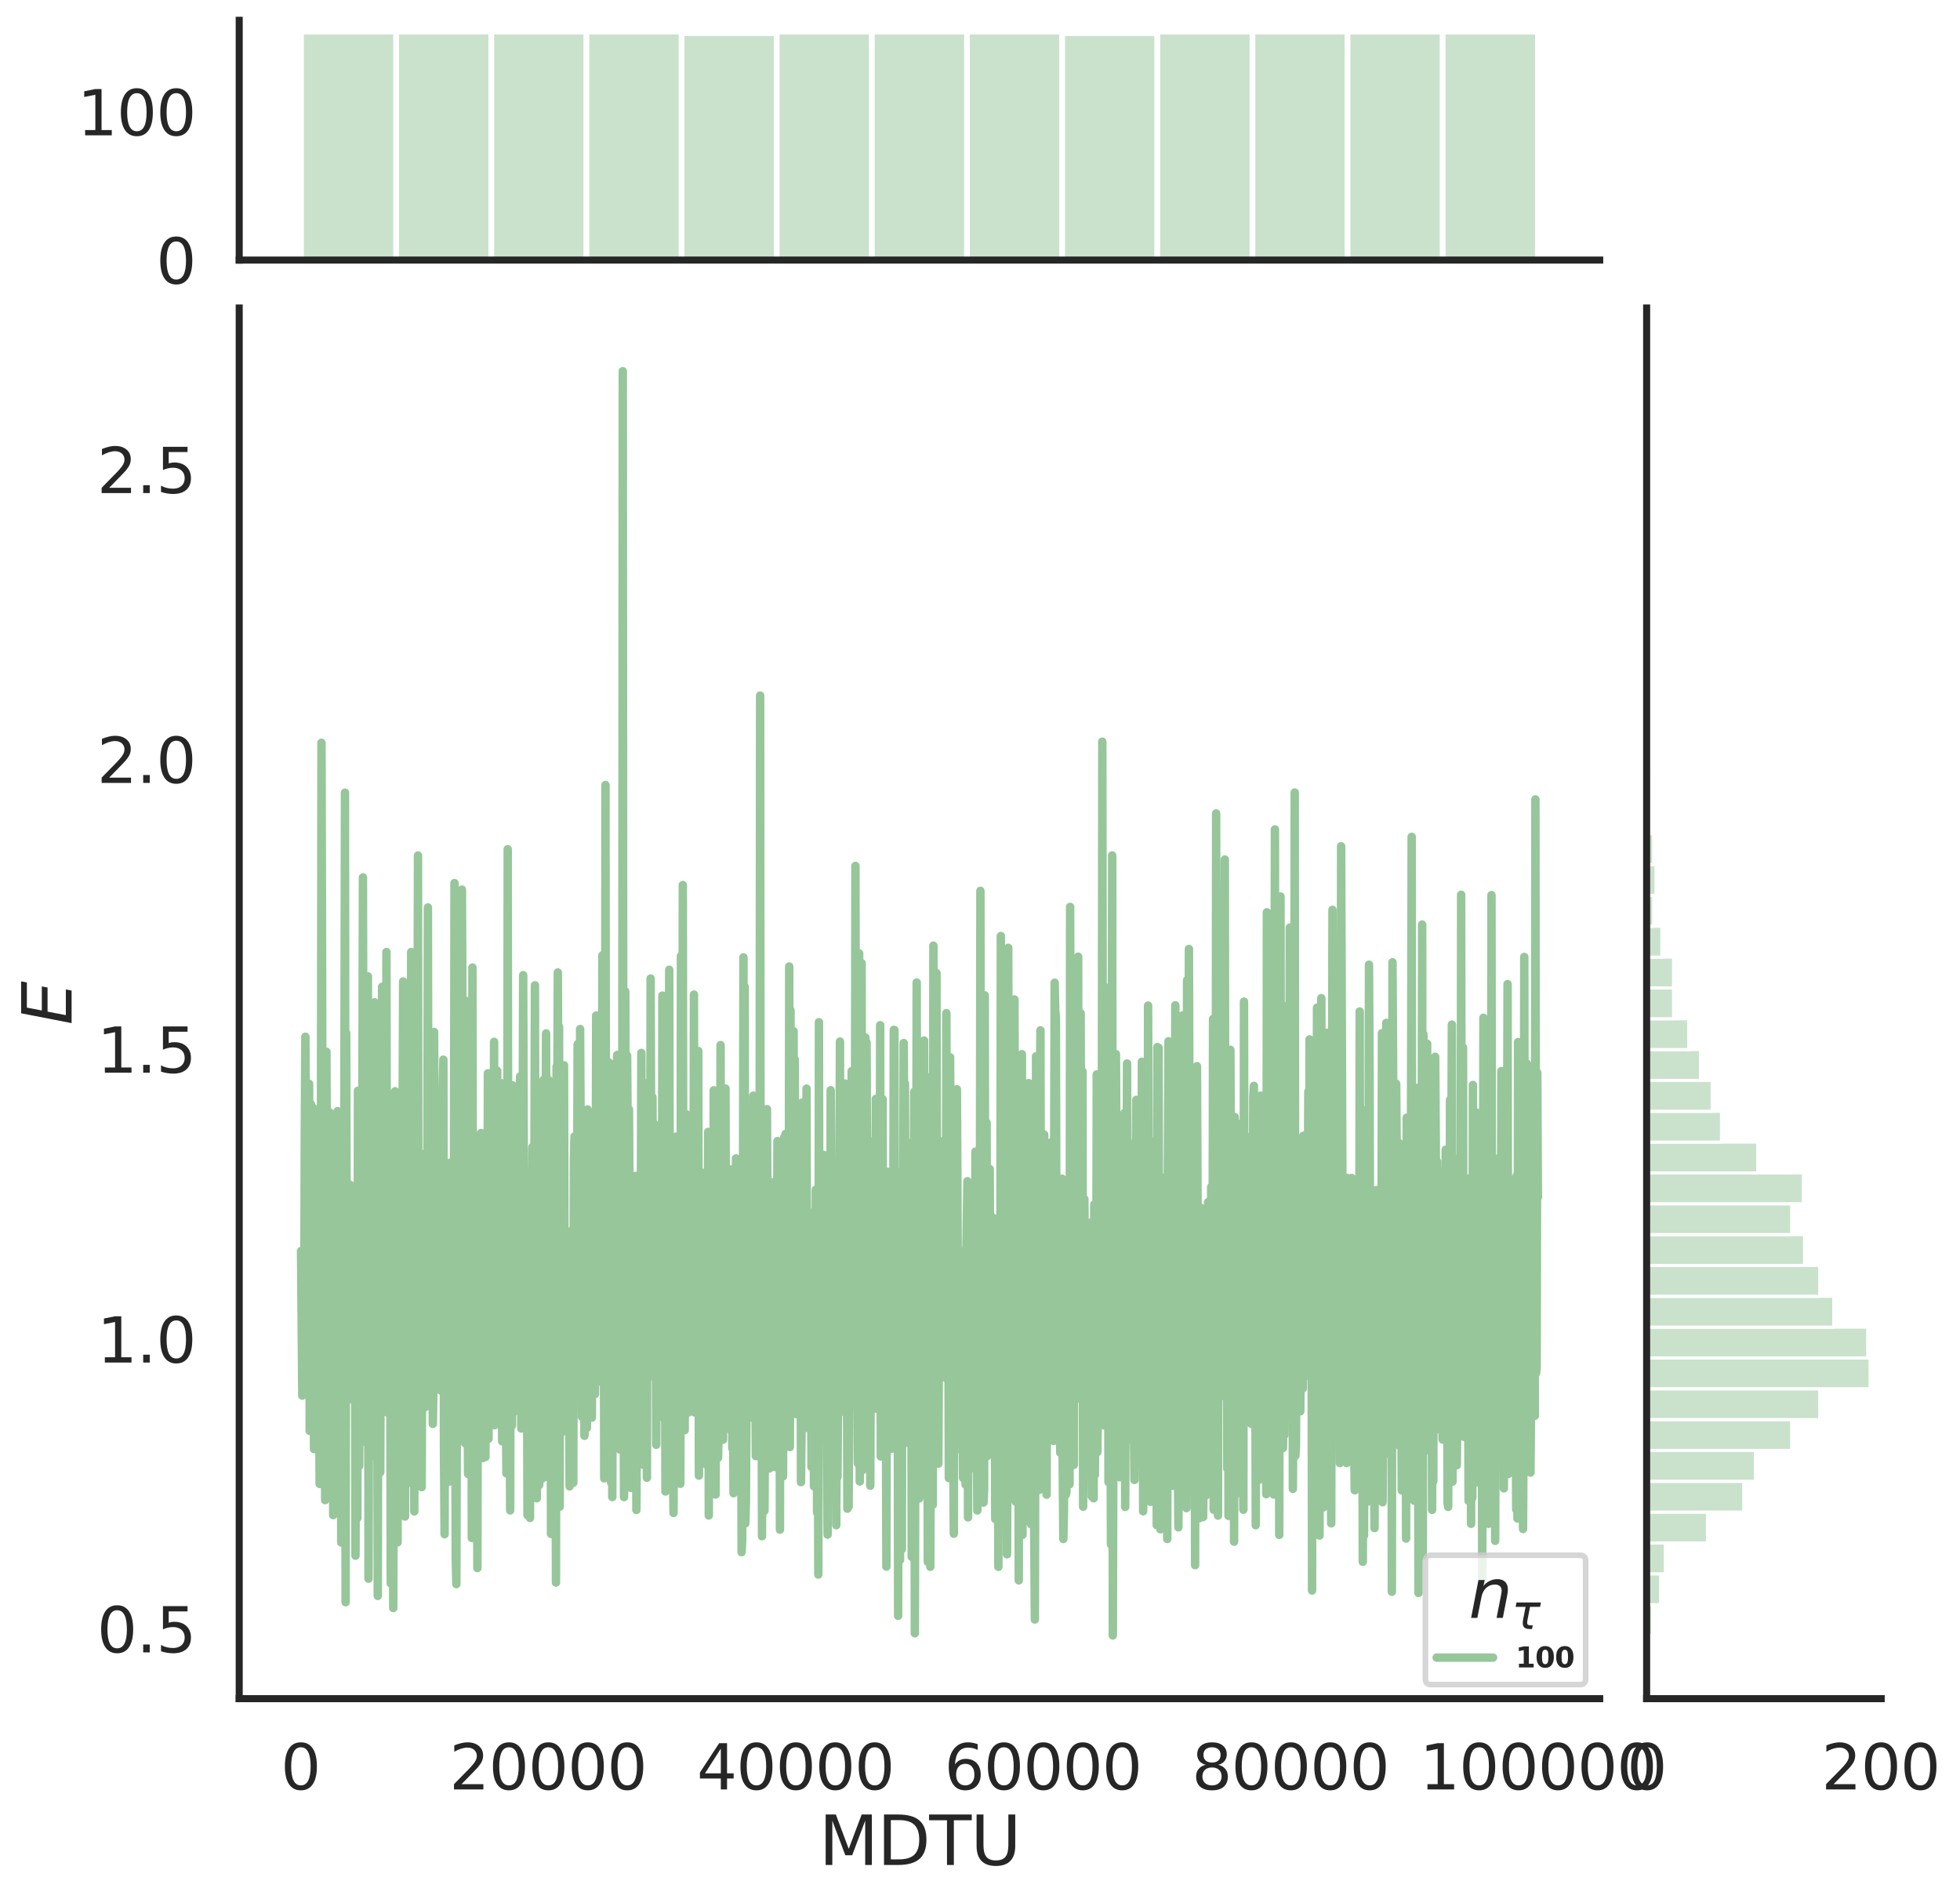 <?xml version="1.0" encoding="utf-8" standalone="no"?>
<!DOCTYPE svg PUBLIC "-//W3C//DTD SVG 1.1//EN"
  "http://www.w3.org/Graphics/SVG/1.1/DTD/svg11.dtd">
<svg height="674.159pt" version="1.1" viewBox="0 0 695.752 674.159" width="695.752pt" xmlns="http://www.w3.org/2000/svg" xmlns:xlink="http://www.w3.org/1999/xlink">
 <defs>
  <style type="text/css">*{stroke-linecap:butt;stroke-linejoin:round;}</style>
 </defs>
 <g id="figure_1">
  <g id="patch_1">
   <path d="M 0 674.159 
L 695.752 674.159 
L 695.752 0 
L 0 0 
z
" style="fill:#ffffff;"/>
  </g>
  <g id="axes_1">
   <g id="patch_2">
    <path d="M 84.914 602.94 
L 567.864 602.94 
L 567.864 109.327 
L 84.914 109.327 
z
" style="fill:none;"/>
   </g>
   <g id="matplotlib.axis_1">
    <g id="xtick_1">
     <g id="text_1">
      <!-- 0 -->
      <g style="fill:#262626;" transform="translate(99.648 635.157)scale(0.22 -0.22)">
       <defs>
        <path d="M 2034 4250 
Q 1547 4250 1301 3770 
Q 1056 3291 1056 2328 
Q 1056 1369 1301 889 
Q 1547 409 2034 409 
Q 2525 409 2770 889 
Q 3016 1369 3016 2328 
Q 3016 3291 2770 3770 
Q 2525 4250 2034 4250 
z
M 2034 4750 
Q 2819 4750 3233 4129 
Q 3647 3509 3647 2328 
Q 3647 1150 3233 529 
Q 2819 -91 2034 -91 
Q 1250 -91 836 529 
Q 422 1150 422 2328 
Q 422 3509 836 4129 
Q 1250 4750 2034 4750 
z
" id="DejaVuSans-30" transform="scale(0.016)"/>
       </defs>
       <use xlink:href="#DejaVuSans-30"/>
      </g>
     </g>
    </g>
    <g id="xtick_2">
     <g id="text_2">
      <!-- 20000 -->
      <g style="fill:#262626;" transform="translate(159.506 635.157)scale(0.22 -0.22)">
       <defs>
        <path d="M 1228 531 
L 3431 531 
L 3431 0 
L 469 0 
L 469 531 
Q 828 903 1448 1529 
Q 2069 2156 2228 2338 
Q 2531 2678 2651 2914 
Q 2772 3150 2772 3378 
Q 2772 3750 2511 3984 
Q 2250 4219 1831 4219 
Q 1534 4219 1204 4116 
Q 875 4013 500 3803 
L 500 4441 
Q 881 4594 1212 4672 
Q 1544 4750 1819 4750 
Q 2544 4750 2975 4387 
Q 3406 4025 3406 3419 
Q 3406 3131 3298 2873 
Q 3191 2616 2906 2266 
Q 2828 2175 2409 1742 
Q 1991 1309 1228 531 
z
" id="DejaVuSans-32" transform="scale(0.016)"/>
       </defs>
       <use xlink:href="#DejaVuSans-32"/>
       <use x="63.623" xlink:href="#DejaVuSans-30"/>
       <use x="127.246" xlink:href="#DejaVuSans-30"/>
       <use x="190.869" xlink:href="#DejaVuSans-30"/>
       <use x="254.492" xlink:href="#DejaVuSans-30"/>
      </g>
     </g>
    </g>
    <g id="xtick_3">
     <g id="text_3">
      <!-- 40000 -->
      <g style="fill:#262626;" transform="translate(247.359 635.157)scale(0.22 -0.22)">
       <defs>
        <path d="M 2419 4116 
L 825 1625 
L 2419 1625 
L 2419 4116 
z
M 2253 4666 
L 3047 4666 
L 3047 1625 
L 3713 1625 
L 3713 1100 
L 3047 1100 
L 3047 0 
L 2419 0 
L 2419 1100 
L 313 1100 
L 313 1709 
L 2253 4666 
z
" id="DejaVuSans-34" transform="scale(0.016)"/>
       </defs>
       <use xlink:href="#DejaVuSans-34"/>
       <use x="63.623" xlink:href="#DejaVuSans-30"/>
       <use x="127.246" xlink:href="#DejaVuSans-30"/>
       <use x="190.869" xlink:href="#DejaVuSans-30"/>
       <use x="254.492" xlink:href="#DejaVuSans-30"/>
      </g>
     </g>
    </g>
    <g id="xtick_4">
     <g id="text_4">
      <!-- 60000 -->
      <g style="fill:#262626;" transform="translate(335.212 635.157)scale(0.22 -0.22)">
       <defs>
        <path d="M 2113 2584 
Q 1688 2584 1439 2293 
Q 1191 2003 1191 1497 
Q 1191 994 1439 701 
Q 1688 409 2113 409 
Q 2538 409 2786 701 
Q 3034 994 3034 1497 
Q 3034 2003 2786 2293 
Q 2538 2584 2113 2584 
z
M 3366 4563 
L 3366 3988 
Q 3128 4100 2886 4159 
Q 2644 4219 2406 4219 
Q 1781 4219 1451 3797 
Q 1122 3375 1075 2522 
Q 1259 2794 1537 2939 
Q 1816 3084 2150 3084 
Q 2853 3084 3261 2657 
Q 3669 2231 3669 1497 
Q 3669 778 3244 343 
Q 2819 -91 2113 -91 
Q 1303 -91 875 529 
Q 447 1150 447 2328 
Q 447 3434 972 4092 
Q 1497 4750 2381 4750 
Q 2619 4750 2861 4703 
Q 3103 4656 3366 4563 
z
" id="DejaVuSans-36" transform="scale(0.016)"/>
       </defs>
       <use xlink:href="#DejaVuSans-36"/>
       <use x="63.623" xlink:href="#DejaVuSans-30"/>
       <use x="127.246" xlink:href="#DejaVuSans-30"/>
       <use x="190.869" xlink:href="#DejaVuSans-30"/>
       <use x="254.492" xlink:href="#DejaVuSans-30"/>
      </g>
     </g>
    </g>
    <g id="xtick_5">
     <g id="text_5">
      <!-- 80000 -->
      <g style="fill:#262626;" transform="translate(423.065 635.157)scale(0.22 -0.22)">
       <defs>
        <path d="M 2034 2216 
Q 1584 2216 1326 1975 
Q 1069 1734 1069 1313 
Q 1069 891 1326 650 
Q 1584 409 2034 409 
Q 2484 409 2743 651 
Q 3003 894 3003 1313 
Q 3003 1734 2745 1975 
Q 2488 2216 2034 2216 
z
M 1403 2484 
Q 997 2584 770 2862 
Q 544 3141 544 3541 
Q 544 4100 942 4425 
Q 1341 4750 2034 4750 
Q 2731 4750 3128 4425 
Q 3525 4100 3525 3541 
Q 3525 3141 3298 2862 
Q 3072 2584 2669 2484 
Q 3125 2378 3379 2068 
Q 3634 1759 3634 1313 
Q 3634 634 3220 271 
Q 2806 -91 2034 -91 
Q 1263 -91 848 271 
Q 434 634 434 1313 
Q 434 1759 690 2068 
Q 947 2378 1403 2484 
z
M 1172 3481 
Q 1172 3119 1398 2916 
Q 1625 2713 2034 2713 
Q 2441 2713 2670 2916 
Q 2900 3119 2900 3481 
Q 2900 3844 2670 4047 
Q 2441 4250 2034 4250 
Q 1625 4250 1398 4047 
Q 1172 3844 1172 3481 
z
" id="DejaVuSans-38" transform="scale(0.016)"/>
       </defs>
       <use xlink:href="#DejaVuSans-38"/>
       <use x="63.623" xlink:href="#DejaVuSans-30"/>
       <use x="127.246" xlink:href="#DejaVuSans-30"/>
       <use x="190.869" xlink:href="#DejaVuSans-30"/>
       <use x="254.492" xlink:href="#DejaVuSans-30"/>
      </g>
     </g>
    </g>
    <g id="xtick_6">
     <g id="text_6">
      <!-- 100000 -->
      <g style="fill:#262626;" transform="translate(503.919 635.157)scale(0.22 -0.22)">
       <defs>
        <path d="M 794 531 
L 1825 531 
L 1825 4091 
L 703 3866 
L 703 4441 
L 1819 4666 
L 2450 4666 
L 2450 531 
L 3481 531 
L 3481 0 
L 794 0 
L 794 531 
z
" id="DejaVuSans-31" transform="scale(0.016)"/>
       </defs>
       <use xlink:href="#DejaVuSans-31"/>
       <use x="63.623" xlink:href="#DejaVuSans-30"/>
       <use x="127.246" xlink:href="#DejaVuSans-30"/>
       <use x="190.869" xlink:href="#DejaVuSans-30"/>
       <use x="254.492" xlink:href="#DejaVuSans-30"/>
       <use x="318.115" xlink:href="#DejaVuSans-30"/>
      </g>
     </g>
    </g>
    <g id="text_7">
     <!-- MDTU -->
     <g style="fill:#262626;" transform="translate(290.683 661.968)scale(0.24 -0.24)">
      <defs>
       <path d="M 628 4666 
L 1569 4666 
L 2759 1491 
L 3956 4666 
L 4897 4666 
L 4897 0 
L 4281 0 
L 4281 4097 
L 3078 897 
L 2444 897 
L 1241 4097 
L 1241 0 
L 628 0 
L 628 4666 
z
" id="DejaVuSans-4d" transform="scale(0.016)"/>
       <path d="M 1259 4147 
L 1259 519 
L 2022 519 
Q 2988 519 3436 956 
Q 3884 1394 3884 2338 
Q 3884 3275 3436 3711 
Q 2988 4147 2022 4147 
L 1259 4147 
z
M 628 4666 
L 1925 4666 
Q 3281 4666 3915 4102 
Q 4550 3538 4550 2338 
Q 4550 1131 3912 565 
Q 3275 0 1925 0 
L 628 0 
L 628 4666 
z
" id="DejaVuSans-44" transform="scale(0.016)"/>
       <path d="M -19 4666 
L 3928 4666 
L 3928 4134 
L 2272 4134 
L 2272 0 
L 1638 0 
L 1638 4134 
L -19 4134 
L -19 4666 
z
" id="DejaVuSans-54" transform="scale(0.016)"/>
       <path d="M 556 4666 
L 1191 4666 
L 1191 1831 
Q 1191 1081 1462 751 
Q 1734 422 2344 422 
Q 2950 422 3222 751 
Q 3494 1081 3494 1831 
L 3494 4666 
L 4128 4666 
L 4128 1753 
Q 4128 841 3676 375 
Q 3225 -91 2344 -91 
Q 1459 -91 1007 375 
Q 556 841 556 1753 
L 556 4666 
z
" id="DejaVuSans-55" transform="scale(0.016)"/>
      </defs>
      <use xlink:href="#DejaVuSans-4d"/>
      <use x="86.279" xlink:href="#DejaVuSans-44"/>
      <use x="163.281" xlink:href="#DejaVuSans-54"/>
      <use x="224.365" xlink:href="#DejaVuSans-55"/>
     </g>
    </g>
   </g>
   <g id="matplotlib.axis_2">
    <g id="ytick_1">
     <g id="text_8">
      <!-- 0.5 -->
      <g style="fill:#262626;" transform="translate(34.428 586.508)scale(0.22 -0.22)">
       <defs>
        <path d="M 684 794 
L 1344 794 
L 1344 0 
L 684 0 
L 684 794 
z
" id="DejaVuSans-2e" transform="scale(0.016)"/>
        <path d="M 691 4666 
L 3169 4666 
L 3169 4134 
L 1269 4134 
L 1269 2991 
Q 1406 3038 1543 3061 
Q 1681 3084 1819 3084 
Q 2600 3084 3056 2656 
Q 3513 2228 3513 1497 
Q 3513 744 3044 326 
Q 2575 -91 1722 -91 
Q 1428 -91 1123 -41 
Q 819 9 494 109 
L 494 744 
Q 775 591 1075 516 
Q 1375 441 1709 441 
Q 2250 441 2565 725 
Q 2881 1009 2881 1497 
Q 2881 1984 2565 2268 
Q 2250 2553 1709 2553 
Q 1456 2553 1204 2497 
Q 953 2441 691 2322 
L 691 4666 
z
" id="DejaVuSans-35" transform="scale(0.016)"/>
       </defs>
       <use xlink:href="#DejaVuSans-30"/>
       <use x="63.623" xlink:href="#DejaVuSans-2e"/>
       <use x="95.41" xlink:href="#DejaVuSans-35"/>
      </g>
     </g>
    </g>
    <g id="ytick_2">
     <g id="text_9">
      <!-- 1.0 -->
      <g style="fill:#262626;" transform="translate(34.428 483.634)scale(0.22 -0.22)">
       <use xlink:href="#DejaVuSans-31"/>
       <use x="63.623" xlink:href="#DejaVuSans-2e"/>
       <use x="95.41" xlink:href="#DejaVuSans-30"/>
      </g>
     </g>
    </g>
    <g id="ytick_3">
     <g id="text_10">
      <!-- 1.5 -->
      <g style="fill:#262626;" transform="translate(34.428 380.759)scale(0.22 -0.22)">
       <use xlink:href="#DejaVuSans-31"/>
       <use x="63.623" xlink:href="#DejaVuSans-2e"/>
       <use x="95.41" xlink:href="#DejaVuSans-35"/>
      </g>
     </g>
    </g>
    <g id="ytick_4">
     <g id="text_11">
      <!-- 2.0 -->
      <g style="fill:#262626;" transform="translate(34.428 277.885)scale(0.22 -0.22)">
       <use xlink:href="#DejaVuSans-32"/>
       <use x="63.623" xlink:href="#DejaVuSans-2e"/>
       <use x="95.41" xlink:href="#DejaVuSans-30"/>
      </g>
     </g>
    </g>
    <g id="ytick_5">
     <g id="text_12">
      <!-- 2.5 -->
      <g style="fill:#262626;" transform="translate(34.428 175.01)scale(0.22 -0.22)">
       <use xlink:href="#DejaVuSans-32"/>
       <use x="63.623" xlink:href="#DejaVuSans-2e"/>
       <use x="95.41" xlink:href="#DejaVuSans-35"/>
      </g>
     </g>
    </g>
    <g id="text_13">
     <!-- $E$ -->
     <g style="fill:#262626;" transform="translate(25.436 363.813)rotate(-90)scale(0.24 -0.24)">
      <defs>
       <path d="M 1081 4666 
L 4031 4666 
L 3928 4134 
L 1606 4134 
L 1338 2753 
L 3566 2753 
L 3463 2222 
L 1234 2222 
L 909 531 
L 3284 531 
L 3181 0 
L 172 0 
L 1081 4666 
z
" id="DejaVuSans-Oblique-45" transform="scale(0.016)"/>
      </defs>
      <use transform="translate(0 0.094)" xlink:href="#DejaVuSans-Oblique-45"/>
     </g>
    </g>
   </g>
   <g id="line2d_1">
    <path clip-path="url(#p5e24f5c16d)" d="M 106.867 444.043 
L 107.306 495.364 
L 107.526 447.289 
L 107.965 484.998 
L 108.184 403.928 
L 108.404 367.988 
L 108.843 441.359 
L 109.063 394.567 
L 109.283 446.691 
L 109.502 434.611 
L 109.722 384.672 
L 109.941 507.894 
L 110.161 406.504 
L 110.381 391.928 
L 110.6 431.637 
L 110.82 501.179 
L 111.04 478.366 
L 111.259 393.335 
L 111.479 514.352 
L 111.699 510.641 
L 111.918 455.224 
L 112.138 459.373 
L 112.357 455.114 
L 112.577 467.072 
L 112.797 492.367 
L 113.016 491.208 
L 113.236 482.85 
L 113.456 526.712 
L 113.675 419.578 
L 113.895 447.115 
L 114.114 263.661 
L 114.334 338.552 
L 114.554 477.097 
L 114.773 500.562 
L 114.993 449.282 
L 115.213 476.864 
L 115.432 532.463 
L 115.652 425.157 
L 115.872 373.329 
L 116.311 501.061 
L 116.53 409.539 
L 116.97 394.798 
L 117.629 498.802 
L 117.848 521.788 
L 118.068 432.893 
L 118.288 537.787 
L 118.507 401.603 
L 118.727 479.428 
L 119.166 496.867 
L 119.386 399.771 
L 119.605 481.365 
L 119.825 394.386 
L 120.264 508.834 
L 120.484 485.932 
L 120.703 475.027 
L 120.923 444.57 
L 121.143 547.508 
L 121.362 478.377 
L 121.582 501.023 
L 121.802 417.952 
L 122.021 510.773 
L 122.461 281.366 
L 122.68 568.691 
L 122.9 366.697 
L 123.119 481.295 
L 123.339 433.871 
L 123.559 435.134 
L 123.778 470.485 
L 123.998 471.386 
L 124.218 420.504 
L 124.437 496.633 
L 124.657 461.388 
L 124.876 461.24 
L 125.096 434.105 
L 125.316 472.875 
L 125.535 477.624 
L 125.755 422.988 
L 125.975 435.999 
L 126.194 552.188 
L 126.414 455.515 
L 126.853 538.819 
L 127.073 387.16 
L 127.292 481.941 
L 127.512 520.328 
L 127.732 466.557 
L 127.951 440.205 
L 128.171 459.4 
L 128.391 501.237 
L 128.83 311.447 
L 129.049 406.789 
L 129.269 421.861 
L 129.489 511.76 
L 129.708 422.801 
L 129.928 475.958 
L 130.148 481.204 
L 130.367 502.383 
L 130.587 346.567 
L 130.807 560.343 
L 131.026 472.45 
L 131.246 459.413 
L 131.465 394.258 
L 131.685 516.968 
L 132.124 442.627 
L 132.344 431.658 
L 132.564 441.667 
L 132.783 499.686 
L 133.003 355.785 
L 133.222 488.281 
L 133.442 463.891 
L 133.662 488.003 
L 133.881 468.081 
L 134.101 566.464 
L 134.321 454.501 
L 134.54 444.779 
L 134.98 522.574 
L 135.199 459.402 
L 135.419 469.28 
L 135.638 350.266 
L 135.858 472.913 
L 136.078 467.656 
L 136.297 485.828 
L 136.517 476.1 
L 136.737 403.749 
L 136.956 493.669 
L 137.176 337.916 
L 137.396 492.082 
L 137.615 501.423 
L 137.835 489.022 
L 138.054 465.148 
L 138.274 474.955 
L 138.494 461.396 
L 138.713 562.01 
L 138.933 448.076 
L 139.372 504.609 
L 139.592 570.775 
L 140.031 398.308 
L 140.251 387.336 
L 140.47 484.596 
L 140.69 459.615 
L 140.91 535.84 
L 141.129 547.46 
L 141.349 421.208 
L 141.569 441.333 
L 141.788 400.197 
L 142.008 530.064 
L 142.227 489.351 
L 142.447 483.949 
L 142.667 459.726 
L 143.106 348.356 
L 143.326 537.142 
L 143.545 513.228 
L 143.765 538.306 
L 143.984 445.051 
L 144.204 526.93 
L 144.643 510.123 
L 144.863 460.531 
L 145.083 504.225 
L 145.302 483.496 
L 145.522 505.634 
L 145.742 444.272 
L 145.961 337.929 
L 146.181 487.621 
L 146.4 449.476 
L 146.62 475.629 
L 146.84 475.225 
L 147.059 536.462 
L 147.279 411.968 
L 147.718 524.394 
L 147.938 486.18 
L 148.377 303.665 
L 148.597 511.253 
L 148.816 410.41 
L 149.036 418.081 
L 149.256 515.956 
L 149.475 496.765 
L 149.695 527.862 
L 149.915 445.375 
L 150.134 436.685 
L 150.354 439.707 
L 150.573 431.061 
L 150.793 409.464 
L 151.013 499.393 
L 151.232 420.748 
L 151.452 426.874 
L 151.672 429.447 
L 151.891 322.1 
L 152.111 453.223 
L 152.331 394.263 
L 152.55 451.842 
L 152.77 430.04 
L 152.989 453.065 
L 153.209 420.297 
L 153.648 505.399 
L 153.868 491.632 
L 154.088 366.287 
L 154.307 415.716 
L 154.527 424.249 
L 154.746 459.975 
L 154.966 456.374 
L 155.186 397.801 
L 155.405 476.356 
L 155.625 421.656 
L 155.845 395.698 
L 156.064 473.509 
L 156.284 446.221 
L 156.504 493.559 
L 156.723 442.883 
L 156.943 469.831 
L 157.162 387.376 
L 157.382 376.118 
L 157.602 515.452 
L 157.821 544.578 
L 158.041 447.002 
L 158.261 492.349 
L 158.48 450.746 
L 158.7 504.381 
L 158.919 518.424 
L 159.139 495.665 
L 159.359 525.894 
L 159.798 476.482 
L 160.018 412.62 
L 160.457 463.39 
L 160.677 500.203 
L 160.896 421.124 
L 161.116 446.067 
L 161.335 313.456 
L 161.555 477.901 
L 161.775 552.807 
L 161.994 562.281 
L 162.214 482.327 
L 162.434 473.855 
L 162.653 478.618 
L 162.873 382.616 
L 163.092 488.304 
L 163.532 386.306 
L 163.751 491.351 
L 163.971 315.761 
L 164.191 367.789 
L 164.41 486.81 
L 164.63 503.564 
L 165.069 512.236 
L 165.289 355.205 
L 165.508 458.557 
L 165.728 504.508 
L 165.948 488.727 
L 166.167 523.175 
L 166.387 478.339 
L 166.607 457.748 
L 166.826 456.721 
L 167.046 461.481 
L 167.266 430.212 
L 167.485 545.911 
L 167.705 343.42 
L 167.924 499.795 
L 168.144 523.463 
L 168.364 417.919 
L 168.583 436.875 
L 168.803 436.24 
L 169.023 491.019 
L 169.242 509.01 
L 169.462 556.573 
L 169.681 447.286 
L 170.34 480.541 
L 170.56 468.748 
L 170.78 402.171 
L 170.999 480.875 
L 171.219 482.033 
L 171.439 517.518 
L 171.658 419.421 
L 171.878 470.845 
L 172.097 440.463 
L 172.317 517.136 
L 172.537 416.51 
L 172.756 501.272 
L 172.976 497.42 
L 173.196 380.956 
L 173.415 510.661 
L 173.635 426.089 
L 173.854 452.773 
L 174.294 457.645 
L 174.513 412.425 
L 174.733 463.286 
L 174.953 426.794 
L 175.172 419.854 
L 175.392 369.798 
L 175.612 505.874 
L 176.051 471.168 
L 176.27 465.988 
L 176.49 380.032 
L 176.71 413.288 
L 176.929 472.7 
L 177.369 385.075 
L 177.588 466.702 
L 178.027 384.494 
L 178.247 511.569 
L 178.686 463.376 
L 178.906 480.36 
L 179.126 455.659 
L 179.345 496.767 
L 179.565 501.641 
L 179.785 522.968 
L 180.004 506.581 
L 180.224 301.441 
L 180.443 463.386 
L 180.663 434.22 
L 181.102 536.12 
L 181.322 411.855 
L 181.542 475.852 
L 181.761 505.971 
L 181.981 385.254 
L 182.42 501.208 
L 182.64 466.763 
L 182.859 452.522 
L 183.079 500.138 
L 183.299 418.113 
L 183.518 462.698 
L 183.738 470.752 
L 183.958 398.586 
L 184.177 437.713 
L 184.397 447.052 
L 184.616 382.104 
L 184.836 381.991 
L 185.056 507.042 
L 185.275 488.139 
L 185.715 346.139 
L 185.934 415.682 
L 186.154 439.19 
L 186.374 478.233 
L 186.593 495.263 
L 187.032 467.868 
L 187.252 537.793 
L 187.472 436.206 
L 187.691 492.724 
L 187.911 456.814 
L 188.131 538.795 
L 188.35 473.413 
L 188.57 447.495 
L 188.789 436.397 
L 189.009 407.149 
L 189.229 502.307 
L 189.448 419.242 
L 189.668 427.212 
L 189.888 349.744 
L 190.107 475.301 
L 190.327 474.408 
L 190.547 531.81 
L 190.766 515.925 
L 190.986 474.563 
L 191.205 395.606 
L 191.425 527.067 
L 191.645 462.465 
L 191.864 458.21 
L 192.084 429.682 
L 192.304 524.927 
L 192.523 398.653 
L 192.743 424.975 
L 192.962 383.226 
L 193.182 524.34 
L 193.841 366.798 
L 194.061 489.232 
L 194.28 475.895 
L 194.72 383.312 
L 194.939 454.39 
L 195.159 415.382 
L 195.378 441.959 
L 195.598 544.457 
L 195.818 457.335 
L 196.037 499.099 
L 196.477 472.205 
L 196.696 472.665 
L 196.916 439.787 
L 197.135 469.851 
L 197.355 561.728 
L 197.575 378.559 
L 197.794 397.232 
L 198.014 345.176 
L 198.234 407.469 
L 198.453 364.441 
L 198.673 534.8 
L 198.893 382.333 
L 199.112 504.095 
L 199.332 508.528 
L 199.551 397.976 
L 199.771 488.099 
L 199.991 492.517 
L 200.21 378.113 
L 200.43 468.627 
L 200.65 460.054 
L 200.869 504.741 
L 201.309 448.395 
L 201.528 455.814 
L 201.748 469.611 
L 201.967 460.288 
L 202.187 527.58 
L 202.407 475.558 
L 202.626 485.94 
L 202.846 476.598 
L 203.066 502.28 
L 203.285 436.376 
L 203.505 526.299 
L 203.724 411.571 
L 203.944 403.384 
L 204.164 412.887 
L 204.383 492.056 
L 204.603 416.256 
L 204.823 436.273 
L 205.042 370.659 
L 205.262 416.695 
L 205.482 492.2 
L 205.701 478.12 
L 205.921 365.254 
L 206.14 407.442 
L 206.36 395.047 
L 206.58 502.898 
L 206.799 427.043 
L 207.019 496.723 
L 207.239 422.486 
L 207.458 509.631 
L 207.678 504.812 
L 207.897 423.925 
L 208.117 409.211 
L 208.337 506.842 
L 208.556 393.787 
L 208.996 486.711 
L 209.215 462.581 
L 209.435 489.897 
L 209.874 418.736 
L 210.094 503.184 
L 210.313 431.834 
L 210.533 407.213 
L 210.753 438.601 
L 210.972 426.276 
L 211.192 494.826 
L 211.412 449.469 
L 211.631 360.457 
L 211.851 386.557 
L 212.07 477.126 
L 212.29 449.889 
L 212.51 462.85 
L 212.729 419.539 
L 212.949 484.819 
L 213.169 490.384 
L 213.608 454.631 
L 213.828 339.124 
L 214.047 428.468 
L 214.267 403.905 
L 214.486 524.745 
L 214.706 500.588 
L 214.926 278.635 
L 215.145 483.502 
L 215.365 466.373 
L 215.585 496.733 
L 215.804 404.717 
L 216.024 396.296 
L 216.243 377.165 
L 216.463 489.409 
L 216.683 378.062 
L 216.902 526.225 
L 217.122 435.923 
L 217.342 531.381 
L 217.561 459.672 
L 217.781 489.136 
L 218.001 432.731 
L 218.22 447.754 
L 218.44 406.951 
L 218.659 407.987 
L 218.879 513.456 
L 219.099 374.458 
L 219.318 470.185 
L 219.538 447.158 
L 219.758 464.839 
L 219.977 514.464 
L 220.197 439.795 
L 220.417 430.267 
L 220.636 458.19 
L 220.856 460.157 
L 221.075 131.764 
L 221.295 473.607 
L 221.515 531.372 
L 221.954 351.871 
L 222.174 464.657 
L 222.393 500.256 
L 222.613 374.687 
L 223.052 436.089 
L 223.272 393.769 
L 223.711 465.25 
L 223.931 528.117 
L 224.15 480.454 
L 224.59 517.288 
L 224.809 482.724 
L 225.029 493.736 
L 225.248 467.587 
L 225.468 417.43 
L 225.907 535.969 
L 226.566 417.221 
L 226.786 443.02 
L 227.225 422.096 
L 227.445 449.441 
L 227.664 373.734 
L 228.104 498.588 
L 228.323 519.893 
L 228.763 457.929 
L 228.982 400.808 
L 229.202 405.709 
L 229.421 447.846 
L 229.641 524.537 
L 229.861 384.391 
L 230.3 470.637 
L 230.52 487.408 
L 230.739 470.941 
L 230.959 347.325 
L 231.398 485.616 
L 231.618 389.479 
L 231.837 488.561 
L 232.057 485.623 
L 232.277 475.976 
L 232.496 399.184 
L 232.716 438.172 
L 232.936 512.818 
L 233.155 459.792 
L 233.375 447.657 
L 233.594 464.884 
L 233.814 503.037 
L 234.034 402.965 
L 234.473 493.188 
L 234.693 443.503 
L 234.912 491.708 
L 235.132 353.396 
L 235.352 438.815 
L 235.571 452.633 
L 235.791 477.82 
L 236.01 468.944 
L 236.23 529.394 
L 236.45 518.002 
L 236.669 418.917 
L 236.889 468.695 
L 237.109 423.401 
L 237.328 476.498 
L 237.548 344.21 
L 237.767 434.705 
L 237.987 470.011 
L 238.207 469.104 
L 238.426 453.206 
L 238.646 511.912 
L 238.866 517.771 
L 239.085 537.025 
L 239.305 454.116 
L 239.525 507.843 
L 239.964 403.457 
L 240.183 511.099 
L 240.403 414.462 
L 240.623 413.694 
L 240.842 487.468 
L 241.062 422.635 
L 241.282 442.938 
L 241.501 526.663 
L 241.721 339.312 
L 241.94 443.251 
L 242.16 477.478 
L 242.38 314.151 
L 242.599 473.267 
L 242.819 411.315 
L 243.039 507.638 
L 243.258 437.984 
L 243.478 424.718 
L 243.698 395.553 
L 243.917 490.545 
L 244.137 481.119 
L 244.356 501.355 
L 244.576 412.11 
L 244.796 481.056 
L 245.015 424.406 
L 245.235 454.951 
L 245.455 440.429 
L 245.674 476.927 
L 245.894 488.946 
L 246.113 473.319 
L 246.333 353.032 
L 246.553 501.332 
L 246.772 465.737 
L 246.992 399.57 
L 247.212 391.177 
L 247.431 483.576 
L 247.651 463.278 
L 247.871 373.038 
L 248.09 523.765 
L 248.31 438.573 
L 248.529 431.179 
L 248.969 505.081 
L 249.188 481.733 
L 249.408 475.903 
L 249.628 495.195 
L 249.847 416.299 
L 250.067 513.012 
L 250.506 448.667 
L 250.726 519.863 
L 250.945 469.915 
L 251.165 477.919 
L 251.385 401.784 
L 251.604 537.91 
L 251.824 481.229 
L 252.044 463.057 
L 252.263 417.314 
L 252.483 528.313 
L 252.702 459.571 
L 252.922 456.061 
L 253.142 489.824 
L 253.361 387.012 
L 253.581 393.187 
L 254.02 530.491 
L 254.24 405.967 
L 254.46 436.886 
L 254.679 437.497 
L 254.899 517.42 
L 255.338 494.188 
L 255.558 463.675 
L 255.777 370.955 
L 255.997 450.902 
L 256.217 409.949 
L 256.436 446.747 
L 256.656 511.029 
L 256.875 423.024 
L 257.095 439.371 
L 257.315 435.266 
L 257.534 386.39 
L 257.754 486.053 
L 257.974 440.738 
L 258.193 492.881 
L 258.413 507.117 
L 258.633 420.344 
L 258.852 438.353 
L 259.072 499.248 
L 259.291 415.096 
L 259.511 455.003 
L 259.731 427.918 
L 259.95 514.1 
L 260.17 497.106 
L 260.39 530.018 
L 260.609 467.973 
L 260.829 454.032 
L 261.048 513.812 
L 261.268 411.169 
L 261.488 439.074 
L 261.707 489.448 
L 261.927 422.277 
L 262.147 502.995 
L 262.366 522.938 
L 262.586 494.52 
L 262.806 415.565 
L 263.025 438.288 
L 263.245 550.931 
L 263.464 546.716 
L 263.684 464.552 
L 263.904 339.824 
L 264.123 450.466 
L 264.343 350.238 
L 264.563 540.734 
L 264.782 532.933 
L 265.221 457.34 
L 265.441 493.566 
L 265.661 502.614 
L 265.88 500.516 
L 266.1 395.994 
L 266.32 488.575 
L 266.539 503.138 
L 266.759 399.682 
L 266.979 483.819 
L 267.418 388.914 
L 267.637 490.928 
L 267.857 424.246 
L 268.296 516.846 
L 268.516 457.545 
L 268.736 484.362 
L 268.955 460.574 
L 269.175 493.734 
L 269.395 497.289 
L 269.614 443.391 
L 269.834 246.884 
L 270.053 515.849 
L 270.273 446.392 
L 270.493 545.288 
L 270.932 422.092 
L 271.152 504.664 
L 271.371 536.23 
L 271.591 501.519 
L 271.81 432.437 
L 272.03 466.574 
L 272.25 393.691 
L 272.469 442.689 
L 272.689 454.837 
L 272.909 452.86 
L 273.128 521.215 
L 273.348 440.424 
L 273.787 435.392 
L 274.446 519.578 
L 274.666 419.545 
L 274.885 511.157 
L 275.105 520.689 
L 275.325 443.775 
L 275.544 420.232 
L 275.764 466.761 
L 275.983 405.03 
L 276.203 466.743 
L 276.423 476.998 
L 276.642 434.599 
L 276.862 542.93 
L 277.082 421.997 
L 277.301 433.394 
L 277.521 468.961 
L 277.741 421.723 
L 277.96 524.027 
L 278.399 403.629 
L 278.619 457.148 
L 278.839 402.521 
L 279.058 500.74 
L 279.278 512.809 
L 279.498 443.392 
L 279.717 446.921 
L 279.937 476.553 
L 280.156 343.05 
L 280.376 513.624 
L 280.596 358.596 
L 280.815 462.461 
L 281.035 501.911 
L 281.255 490.969 
L 281.474 489.294 
L 281.694 366.019 
L 281.914 476.564 
L 282.133 376.095 
L 282.353 475.41 
L 282.572 479.491 
L 282.792 501.959 
L 283.012 441.018 
L 283.231 435.83 
L 283.451 475.613 
L 283.671 429.935 
L 283.89 492.314 
L 284.11 402.871 
L 284.33 526.081 
L 284.549 506.694 
L 284.769 391.375 
L 284.988 410.413 
L 285.208 498.408 
L 285.647 405.932 
L 285.867 476.878 
L 286.087 443.123 
L 286.306 386.408 
L 286.526 506.819 
L 286.745 472.312 
L 286.965 488.525 
L 287.185 459.276 
L 287.404 463.192 
L 287.624 489.287 
L 287.844 468.579 
L 288.063 520.687 
L 288.283 430.409 
L 288.503 446.963 
L 288.722 435.927 
L 288.942 527.573 
L 289.161 468.425 
L 289.381 497.277 
L 289.601 422.253 
L 289.82 433.64 
L 290.04 536.861 
L 290.26 464.28 
L 290.479 558.887 
L 290.699 362.834 
L 290.918 490.63 
L 291.138 477.442 
L 291.358 419.996 
L 291.577 468.745 
L 291.797 462.249 
L 292.017 428.203 
L 292.236 463.416 
L 292.456 409.946 
L 292.676 481.438 
L 292.895 484.614 
L 293.115 430.533 
L 293.334 428.702 
L 293.554 516.151 
L 293.774 544.702 
L 293.993 463.578 
L 294.213 463.781 
L 294.433 492.186 
L 294.652 497.236 
L 294.872 386.969 
L 295.311 466.333 
L 295.531 455.157 
L 295.75 466.638 
L 295.97 511.394 
L 296.19 445.533 
L 296.409 451.813 
L 296.849 541.361 
L 297.068 487.908 
L 297.288 524.26 
L 297.947 429.329 
L 298.166 369.693 
L 298.386 501.209 
L 298.606 439.071 
L 298.825 425.793 
L 299.265 494.665 
L 299.484 472.807 
L 299.923 384.584 
L 300.143 497.606 
L 300.363 421.728 
L 300.582 461.377 
L 300.802 535.494 
L 301.022 456.103 
L 301.241 534.803 
L 301.461 498.879 
L 301.68 486.549 
L 301.9 404.739 
L 302.12 467.597 
L 302.339 380.173 
L 302.998 483.503 
L 303.218 416.568 
L 303.438 443.708 
L 303.657 307.358 
L 303.877 462.35 
L 304.096 383.23 
L 304.536 519.406 
L 304.975 338.397 
L 305.195 525.849 
L 305.414 484.527 
L 305.634 487.568 
L 305.853 341.874 
L 306.073 521.89 
L 306.293 518.966 
L 306.512 420.329 
L 306.952 444.79 
L 307.171 368.256 
L 307.391 513.409 
L 307.611 370.026 
L 307.83 429.56 
L 308.05 404.568 
L 308.269 509.006 
L 308.489 435.48 
L 308.709 468.83 
L 308.928 527.359 
L 309.148 457.215 
L 309.368 437.18 
L 309.807 431.341 
L 310.026 495.34 
L 310.246 433.682 
L 310.466 471.713 
L 310.685 483.195 
L 310.905 390.037 
L 311.125 472.692 
L 311.344 500.092 
L 311.564 453.131 
L 311.784 444.896 
L 312.003 405.846 
L 312.223 484.244 
L 312.442 363.881 
L 312.662 516.954 
L 312.882 458.937 
L 313.101 443.023 
L 313.321 390.136 
L 313.541 508.723 
L 313.76 450.59 
L 313.98 476.138 
L 314.199 484.857 
L 314.419 469.028 
L 314.639 556.063 
L 314.858 465.663 
L 315.078 487.697 
L 315.298 415.956 
L 315.517 423.877 
L 315.737 471.433 
L 315.957 478.056 
L 316.176 475.92 
L 316.396 514.259 
L 316.615 449.822 
L 316.835 449.754 
L 317.055 450.491 
L 317.274 365.548 
L 317.494 365.595 
L 317.714 466.515 
L 317.933 458.6 
L 318.153 459.794 
L 318.592 423.143 
L 318.812 573.531 
L 319.031 421.75 
L 319.471 553.726 
L 319.69 455.622 
L 320.13 549.894 
L 320.349 415.459 
L 320.569 447.312 
L 320.788 370.235 
L 321.008 402.499 
L 321.228 384.569 
L 321.447 455.892 
L 321.667 452.024 
L 321.887 512.077 
L 322.326 446.45 
L 322.546 505.238 
L 322.985 469.519 
L 323.204 405.714 
L 323.424 418.883 
L 323.644 552.589 
L 323.863 490.603 
L 324.083 481.25 
L 324.303 462.891 
L 324.522 387.586 
L 324.742 579.727 
L 324.961 490.4 
L 325.181 471.111 
L 325.401 348.733 
L 325.62 481.492 
L 325.84 383.731 
L 326.06 484.168 
L 326.279 531.873 
L 326.499 443.172 
L 326.719 512.752 
L 326.938 388.488 
L 327.158 417.911 
L 327.377 482.324 
L 327.597 405.76 
L 327.817 468.283 
L 328.036 369.346 
L 328.476 496.694 
L 328.695 475.998 
L 328.915 478.728 
L 329.134 471.213 
L 329.354 554.377 
L 329.574 461.525 
L 329.793 423.323 
L 330.013 522.471 
L 330.233 556.127 
L 330.452 493.686 
L 330.672 382.013 
L 331.111 534.104 
L 331.331 335.655 
L 331.77 501.024 
L 331.99 443.841 
L 332.209 494.116 
L 332.429 345.409 
L 332.649 450.117 
L 332.868 473.447 
L 333.088 519.514 
L 333.527 425.725 
L 333.747 420.868 
L 333.966 486.354 
L 334.186 439.981 
L 334.406 478.791 
L 334.625 452.937 
L 334.845 462.609 
L 335.284 404.686 
L 335.504 476.336 
L 335.723 489.071 
L 335.943 359.62 
L 336.163 472.382 
L 336.382 383.854 
L 336.822 524.633 
L 337.041 498.303 
L 337.261 375.275 
L 337.481 417.838 
L 337.7 411.696 
L 338.139 490.849 
L 338.359 511.273 
L 338.579 544.378 
L 338.798 410.9 
L 339.018 476.485 
L 339.238 447.601 
L 339.457 447.094 
L 339.677 386.633 
L 339.896 427.236 
L 340.116 514.291 
L 340.336 452.086 
L 340.555 506.514 
L 340.775 508.862 
L 340.995 472.324 
L 341.434 495.001 
L 341.654 494.26 
L 341.873 524.597 
L 342.093 468.6 
L 342.312 469.182 
L 342.532 443.755 
L 342.752 526.953 
L 342.971 448.238 
L 343.411 419.272 
L 343.63 538.589 
L 343.85 451.169 
L 344.069 471.27 
L 344.289 521.48 
L 344.509 476.647 
L 344.728 510.258 
L 344.948 428.366 
L 345.168 472.28 
L 345.387 491.433 
L 345.607 480.969 
L 345.827 486.047 
L 346.046 470.542 
L 346.266 408.754 
L 346.485 512.294 
L 346.705 497.761 
L 346.925 536.151 
L 347.144 466.821 
L 347.364 521.768 
L 347.803 459.86 
L 348.023 316.21 
L 348.243 499.951 
L 348.462 479.92 
L 348.682 434.845 
L 348.901 435.443 
L 349.121 533.338 
L 349.341 528.739 
L 349.56 353.3 
L 349.78 494.894 
L 350 414.778 
L 350.219 398.498 
L 350.439 516.835 
L 350.878 488.491 
L 351.098 480.021 
L 351.317 414.919 
L 351.757 511.491 
L 351.976 502.235 
L 352.196 436.323 
L 352.416 432.196 
L 352.635 459.341 
L 353.074 466.892 
L 353.294 539.157 
L 353.514 481.878 
L 353.733 478.743 
L 353.953 485.076 
L 354.173 461.511 
L 354.392 556.14 
L 354.612 481.501 
L 354.831 465.802 
L 355.051 485.203 
L 355.271 332.239 
L 355.49 478.886 
L 355.71 403.732 
L 355.93 520.13 
L 356.149 423.019 
L 356.369 457.932 
L 356.589 408.094 
L 356.808 437.324 
L 357.028 445.39 
L 357.247 485.691 
L 357.467 551.692 
L 357.687 501.932 
L 357.906 336.416 
L 358.126 500.84 
L 358.346 499.238 
L 358.565 443.465 
L 358.785 439.463 
L 359.224 497.984 
L 359.444 497.62 
L 359.663 484.553 
L 360.103 354.763 
L 360.322 419.722 
L 360.542 533 
L 360.981 377.907 
L 361.201 530.673 
L 361.42 462.5 
L 361.64 560.951 
L 361.86 412.778 
L 362.079 456.635 
L 362.299 543.939 
L 362.519 501.102 
L 362.738 374.173 
L 362.958 544.774 
L 363.177 421.095 
L 363.397 424.103 
L 363.617 540.07 
L 363.836 440.038 
L 364.056 536.85 
L 364.276 459.022 
L 364.935 539.62 
L 365.154 384.44 
L 365.593 519.292 
L 365.813 437.402 
L 366.033 541.036 
L 366.252 470.461 
L 366.472 491.533 
L 366.692 400.543 
L 367.131 544.009 
L 367.351 574.848 
L 367.79 374.944 
L 368.229 510.948 
L 368.449 456.807 
L 368.668 481.712 
L 368.888 528.875 
L 369.108 392.709 
L 369.327 365.705 
L 369.547 470.345 
L 369.986 487.335 
L 370.206 448.576 
L 370.425 484.103 
L 370.645 402.721 
L 371.084 504.12 
L 371.304 442.293 
L 371.524 530.525 
L 371.743 425.988 
L 371.963 483.246 
L 372.182 459.238 
L 372.402 454.2 
L 372.622 488.827 
L 372.841 486.964 
L 373.061 405.526 
L 373.5 488.189 
L 373.72 465.627 
L 373.939 511.452 
L 374.379 348.813 
L 374.598 359.045 
L 374.818 361.082 
L 375.038 463.263 
L 375.257 498.091 
L 375.477 485.784 
L 375.697 480.75 
L 375.916 441.254 
L 376.355 515.616 
L 376.795 425.328 
L 377.014 418.385 
L 377.234 519.953 
L 377.454 546.257 
L 377.673 536.061 
L 377.893 479.606 
L 378.112 472.223 
L 378.332 530.594 
L 378.552 529.794 
L 378.771 435.644 
L 378.991 437.229 
L 379.211 460.175 
L 379.65 526.849 
L 379.87 321.906 
L 380.309 504.739 
L 380.748 410.805 
L 380.968 442.09 
L 381.187 519.964 
L 381.407 388.454 
L 381.627 470.556 
L 381.846 350.165 
L 382.066 461.992 
L 382.286 443.458 
L 382.505 410.863 
L 382.725 339.578 
L 382.944 484.16 
L 383.384 496.404 
L 383.603 359.619 
L 383.823 434.459 
L 384.043 444.383 
L 384.262 380.283 
L 384.482 534.792 
L 384.921 425.59 
L 385.36 475.19 
L 385.58 512.395 
L 385.8 443.178 
L 386.019 440.007 
L 386.239 518.073 
L 386.459 500.327 
L 386.678 455.491 
L 386.898 509.044 
L 387.117 434.012 
L 387.337 471.129 
L 387.557 531.154 
L 387.776 499.288 
L 387.996 490.736 
L 388.216 531.813 
L 388.435 427.528 
L 388.655 523.531 
L 388.874 481.403 
L 389.094 505.908 
L 389.314 381.367 
L 389.533 515.424 
L 389.973 479.114 
L 390.192 482.504 
L 390.412 467.387 
L 390.632 392.323 
L 390.851 457.303 
L 391.071 458.012 
L 391.29 263.26 
L 391.51 423.555 
L 391.73 488.206 
L 391.949 505.913 
L 392.169 449.773 
L 392.389 501.081 
L 392.608 437.317 
L 392.828 416.177 
L 393.047 350.609 
L 393.487 526.07 
L 393.706 457.296 
L 393.926 483.431 
L 394.146 487.474 
L 394.365 548.187 
L 394.805 303.635 
L 395.024 580.503 
L 395.463 429.291 
L 395.683 487.059 
L 395.903 405.386 
L 396.122 374.147 
L 396.342 413.526 
L 396.562 478.742 
L 396.781 507.413 
L 397.001 467.903 
L 397.221 483.027 
L 397.44 524.353 
L 397.66 442.436 
L 397.879 478.04 
L 398.099 488.361 
L 398.538 405.383 
L 398.758 521.235 
L 398.978 494.756 
L 399.197 394.998 
L 399.417 534.873 
L 399.636 462.689 
L 399.856 448.005 
L 400.076 377.488 
L 400.295 450.277 
L 400.515 405.354 
L 400.735 460.957 
L 400.954 464.346 
L 401.174 507.487 
L 401.394 485.74 
L 401.613 414.826 
L 401.833 511.046 
L 402.052 444.417 
L 402.272 484.518 
L 402.711 525.294 
L 402.931 496.453 
L 403.37 390.401 
L 403.59 477.884 
L 403.809 419.726 
L 404.029 511.149 
L 404.249 410.603 
L 404.468 472.42 
L 404.908 466.511 
L 405.127 478.087 
L 405.347 376.873 
L 405.567 422.147 
L 405.786 536.42 
L 406.225 453.223 
L 406.884 523.345 
L 407.104 483.032 
L 407.324 492.139 
L 407.543 356.931 
L 407.763 426.52 
L 407.982 405.833 
L 408.422 533.059 
L 408.641 516.997 
L 409.3 437.925 
L 409.52 502.651 
L 409.74 405.181 
L 409.959 423.568 
L 410.179 506.725 
L 410.398 443.377 
L 410.618 541.332 
L 410.838 371.646 
L 411.057 421.545 
L 411.277 371.913 
L 411.497 488.408 
L 411.936 542.809 
L 412.155 491.055 
L 412.375 466.016 
L 412.595 424.054 
L 412.814 444.131 
L 413.034 418.05 
L 413.473 469.822 
L 413.693 514.841 
L 413.913 464.401 
L 414.132 473.912 
L 414.352 546.26 
L 414.571 413.262 
L 414.791 369.595 
L 415.011 478.856 
L 415.23 374.015 
L 415.45 452.43 
L 415.67 472.347 
L 415.889 504.076 
L 416.109 404.049 
L 416.329 527.368 
L 416.768 414.057 
L 416.987 490.937 
L 417.207 356.82 
L 417.427 516.4 
L 417.646 486.939 
L 417.866 488.819 
L 418.305 542.124 
L 418.525 394.474 
L 418.744 444.969 
L 418.964 439.36 
L 419.184 476.273 
L 419.403 443.356 
L 419.623 467.884 
L 419.843 360.401 
L 420.062 482.661 
L 420.282 448.491 
L 420.502 476.339 
L 420.721 462.416 
L 421.16 535.3 
L 421.38 347.917 
L 421.6 472.927 
L 422.039 336.829 
L 422.478 478.152 
L 422.698 474.505 
L 422.917 473.459 
L 423.137 401.688 
L 423.357 512.146 
L 423.576 526.913 
L 423.796 445.945 
L 424.016 462.995 
L 424.235 555.546 
L 424.455 384.693 
L 424.675 434.023 
L 424.894 378.431 
L 425.114 430.195 
L 425.553 470.015 
L 425.773 538.865 
L 425.992 510.485 
L 426.212 428.67 
L 426.432 460.224 
L 426.651 516.704 
L 426.871 433.309 
L 427.09 538.465 
L 427.53 493.162 
L 427.969 530.872 
L 428.408 448.936 
L 428.628 449.295 
L 428.848 426.744 
L 429.067 426.551 
L 429.287 500.216 
L 429.506 522.908 
L 429.726 491.263 
L 429.946 421.312 
L 430.165 500.695 
L 430.385 478.5 
L 430.605 361.667 
L 430.824 535.867 
L 431.044 530.43 
L 431.264 491.11 
L 431.483 496.853 
L 431.703 288.724 
L 431.922 514.015 
L 432.142 520.464 
L 432.362 537.945 
L 432.581 398.466 
L 432.801 472.031 
L 433.021 485.087 
L 433.24 443.539 
L 433.46 483.88 
L 433.679 423.727 
L 433.899 495.447 
L 434.119 418.303 
L 434.338 439.622 
L 434.778 305.086 
L 434.997 474.087 
L 435.217 479.661 
L 435.437 415.574 
L 435.656 521.252 
L 435.876 377.228 
L 436.095 538.072 
L 436.535 374.898 
L 436.754 372.627 
L 436.974 423.98 
L 437.194 424.797 
L 437.413 516.913 
L 437.633 433.924 
L 438.072 547.198 
L 438.292 396.473 
L 438.511 441.013 
L 438.731 524.534 
L 438.951 398.631 
L 439.17 492.419 
L 439.39 454.582 
L 439.61 441.321 
L 439.829 529.914 
L 440.049 506.777 
L 440.268 511.1 
L 440.488 440.087 
L 440.708 527.583 
L 440.927 479.893 
L 441.367 535.865 
L 441.586 355.534 
L 441.806 466.203 
L 442.025 504.431 
L 442.245 468.16 
L 442.465 403.439 
L 442.684 478.088 
L 442.904 412.706 
L 443.124 487.153 
L 443.343 420.834 
L 443.563 475.361 
L 443.783 471.559 
L 444.002 455.77 
L 444.222 505.406 
L 444.441 479.297 
L 444.661 505.417 
L 444.881 389.309 
L 445.1 385.428 
L 445.54 443.507 
L 445.759 541.371 
L 445.979 447.97 
L 446.199 452.873 
L 446.418 483.875 
L 446.638 414.363 
L 446.857 525.281 
L 447.077 461.524 
L 447.297 485.908 
L 447.516 388.9 
L 447.736 433.666 
L 447.956 509.306 
L 448.175 494.25 
L 448.395 490.817 
L 448.614 429.524 
L 448.834 456.597 
L 449.054 511.796 
L 449.273 434.734 
L 449.493 530.369 
L 449.713 323.812 
L 449.932 485.713 
L 450.152 462.758 
L 450.372 507.357 
L 450.811 347.558 
L 451.03 453.509 
L 451.25 429.16 
L 451.47 421.082 
L 451.689 445.616 
L 451.909 374.372 
L 452.129 530.475 
L 452.568 294.395 
L 452.787 523.066 
L 453.007 420.475 
L 453.227 412.002 
L 453.446 413.42 
L 453.666 454.6 
L 453.886 429.605 
L 454.105 544.806 
L 454.325 365.061 
L 454.545 318.21 
L 454.764 512.011 
L 454.984 420.256 
L 455.203 504.007 
L 455.423 513.988 
L 455.643 492.791 
L 455.862 509.437 
L 456.082 450.94 
L 456.302 357.958 
L 456.521 379.167 
L 456.741 479.368 
L 456.96 356.963 
L 457.18 476.274 
L 457.4 480.263 
L 457.619 480.92 
L 457.839 329.285 
L 458.059 481.063 
L 458.278 480.483 
L 458.498 487.814 
L 458.718 421.897 
L 458.937 528.481 
L 459.376 444.345 
L 459.596 281.302 
L 459.816 516.756 
L 460.035 513.376 
L 460.475 416.65 
L 460.694 482.762 
L 460.914 470.999 
L 461.133 405.676 
L 461.353 422.546 
L 461.573 500.958 
L 461.792 471.933 
L 462.012 425.691 
L 462.451 492.826 
L 462.671 403.139 
L 462.891 424.498 
L 463.11 468.001 
L 463.33 453.851 
L 463.549 422.107 
L 463.769 411.214 
L 463.989 434.297 
L 464.208 431.671 
L 464.428 387.478 
L 464.648 488.507 
L 464.867 368.923 
L 465.087 475.31 
L 465.307 488.843 
L 465.526 439.366 
L 465.746 564.557 
L 465.965 426.814 
L 466.185 533.186 
L 466.405 501.456 
L 466.624 508.229 
L 466.844 506.411 
L 467.064 431.8 
L 467.283 486.815 
L 467.503 357.672 
L 467.722 413.042 
L 467.942 385.544 
L 468.162 409.666 
L 468.381 545.04 
L 468.601 487.622 
L 468.821 512.293 
L 469.04 354.289 
L 469.26 476.361 
L 469.48 454.393 
L 469.699 535.064 
L 469.919 473.923 
L 470.138 511.645 
L 470.358 483.794 
L 470.578 526.866 
L 471.017 366.599 
L 471.456 518.244 
L 471.676 440.485 
L 471.895 487.359 
L 472.115 457.434 
L 472.335 518.902 
L 472.554 540.719 
L 472.994 322.941 
L 473.213 439.1 
L 473.433 443.79 
L 473.653 484.496 
L 473.872 465.043 
L 474.092 389.763 
L 474.311 409.806 
L 474.751 504.014 
L 474.97 449.47 
L 475.19 470.739 
L 475.41 389.34 
L 475.629 519.317 
L 475.849 486.459 
L 476.068 300.39 
L 476.727 477.159 
L 476.947 439.783 
L 477.167 436.743 
L 477.386 431.757 
L 477.606 491.269 
L 477.826 486.683 
L 478.045 519.311 
L 478.265 418.111 
L 478.484 487.127 
L 478.704 472.925 
L 478.924 428.217 
L 479.143 478.88 
L 479.363 446.011 
L 479.583 489.752 
L 479.802 418.133 
L 480.022 491.084 
L 480.242 479.479 
L 480.9 528.98 
L 481.12 446.788 
L 481.34 457.83 
L 481.559 519.923 
L 481.779 422.057 
L 481.999 480.541 
L 482.218 453.465 
L 482.438 513.063 
L 482.657 359.017 
L 482.877 502.77 
L 483.097 509.816 
L 483.536 474.041 
L 483.756 554.346 
L 483.975 505.235 
L 484.195 545.026 
L 484.415 431.105 
L 484.634 491.695 
L 484.854 394.078 
L 485.293 533.078 
L 485.732 472.564 
L 485.952 342.404 
L 486.172 381.46 
L 486.391 477.405 
L 486.611 453.32 
L 486.83 457.538 
L 487.05 477.043 
L 487.27 479.503 
L 487.489 470.407 
L 487.929 542.386 
L 488.148 452.097 
L 488.368 462.143 
L 488.588 422.435 
L 488.807 509.029 
L 489.027 488.143 
L 489.246 455.685 
L 489.466 447.08 
L 489.686 483.775 
L 489.905 493.367 
L 490.125 477.259 
L 490.345 473.983 
L 490.564 366.727 
L 490.784 533.215 
L 491.003 491.492 
L 491.223 503.54 
L 491.443 504.221 
L 491.662 462.113 
L 491.882 508.166 
L 492.102 363.063 
L 492.321 515.832 
L 492.761 423.735 
L 492.98 482.962 
L 493.419 513.634 
L 493.639 406.002 
L 493.859 424.674 
L 494.078 564.983 
L 494.298 341.561 
L 494.518 376.687 
L 494.737 453.14 
L 494.957 461.322 
L 495.176 412.562 
L 495.396 478.703 
L 495.616 384.665 
L 495.835 417.792 
L 496.055 431.03 
L 496.275 465.139 
L 496.494 405.582 
L 496.714 498.836 
L 496.934 513.315 
L 497.153 436.608 
L 497.592 529.007 
L 497.812 516.17 
L 498.032 493.72 
L 498.251 513.202 
L 498.471 482.026 
L 498.691 491.376 
L 498.91 450.648 
L 499.13 546.103 
L 499.35 396.722 
L 499.569 471.514 
L 499.789 471.328 
L 500.008 407.694 
L 500.228 469.963 
L 500.887 396.073 
L 501.107 297.033 
L 501.326 490.133 
L 501.765 429.255 
L 501.985 532.672 
L 502.205 440.911 
L 502.424 499.793 
L 502.644 471.434 
L 502.864 386.171 
L 503.083 469.569 
L 503.303 452.771 
L 503.523 565.412 
L 503.742 458.092 
L 503.962 517.683 
L 504.181 473.357 
L 504.401 486.301 
L 504.621 442.139 
L 504.84 328.169 
L 505.06 552.093 
L 505.28 367.09 
L 505.499 401.301 
L 505.719 500.812 
L 505.938 379.449 
L 506.158 514.848 
L 506.378 499.394 
L 506.597 370.485 
L 507.037 489.046 
L 507.256 484.017 
L 507.476 414.973 
L 507.696 450.756 
L 507.915 429.814 
L 508.135 430.615 
L 508.354 535.926 
L 508.574 478.809 
L 508.794 525.725 
L 509.013 405.075 
L 509.233 421.737 
L 509.453 375.095 
L 509.672 406.483 
L 509.892 467.555 
L 510.111 412.268 
L 510.331 507.216 
L 510.551 495.265 
L 510.77 420.722 
L 510.99 484.7 
L 511.21 415.831 
L 511.429 488.346 
L 511.869 416.023 
L 512.088 510.965 
L 512.308 420.454 
L 512.527 491.019 
L 512.747 502.068 
L 513.186 408.089 
L 513.406 462.783 
L 513.626 439.558 
L 513.845 533.507 
L 514.065 534.868 
L 514.285 476.083 
L 514.504 494.805 
L 514.724 390.392 
L 514.943 400.34 
L 515.163 415.589 
L 515.383 363.672 
L 515.602 525.894 
L 515.822 425.02 
L 516.042 463.142 
L 516.261 427.245 
L 516.481 475.709 
L 516.7 490.181 
L 516.92 457.441 
L 517.14 520.065 
L 517.359 492.996 
L 517.579 411.367 
L 518.018 503.975 
L 518.238 502.007 
L 518.458 461.633 
L 518.677 317.591 
L 518.897 470.862 
L 519.116 455.139 
L 519.336 371.804 
L 519.556 506.642 
L 519.775 510.027 
L 519.995 498.611 
L 520.434 421.591 
L 520.654 431.345 
L 520.873 426.325 
L 521.313 532.69 
L 521.532 418.286 
L 521.752 453.842 
L 521.972 459.181 
L 522.191 540.875 
L 522.411 428.274 
L 522.631 531.66 
L 522.85 385.115 
L 523.07 484.137 
L 523.289 437.391 
L 523.509 421.376 
L 523.729 460.516 
L 524.168 394.938 
L 524.388 517.186 
L 524.607 473.905 
L 524.827 526.23 
L 525.046 432.687 
L 525.486 495.179 
L 525.705 448.84 
L 525.925 439.975 
L 526.145 561.889 
L 526.584 361.26 
L 526.804 523.726 
L 527.023 499.384 
L 527.243 489.799 
L 527.462 500.103 
L 527.682 494.457 
L 527.902 409.701 
L 528.121 448.315 
L 528.341 540.87 
L 528.78 507.899 
L 529 441.877 
L 529.22 487.301 
L 529.439 317.701 
L 529.659 488.075 
L 529.878 525.805 
L 530.318 422.91 
L 530.537 425.288 
L 530.757 546.916 
L 530.977 423.745 
L 531.196 496.289 
L 531.416 472.366 
L 531.635 489.179 
L 531.855 411.152 
L 532.075 508.521 
L 532.294 450.631 
L 532.514 430.929 
L 532.734 486.379 
L 532.953 380.177 
L 533.173 469.356 
L 533.393 426.811 
L 533.612 437.457 
L 533.832 528.298 
L 534.051 430.345 
L 534.271 458.779 
L 534.491 448.457 
L 534.71 477.833 
L 534.93 429.303 
L 535.15 349.303 
L 535.369 523.208 
L 535.589 420.853 
L 535.808 478.141 
L 536.028 483.877 
L 536.248 418.609 
L 536.907 501.697 
L 537.126 499.686 
L 537.346 425.442 
L 537.785 497.472 
L 538.005 499.037 
L 538.224 535.816 
L 538.444 417.208 
L 538.664 538.969 
L 538.883 369.889 
L 539.103 486.818 
L 539.323 466.182 
L 539.542 483.622 
L 539.762 488.949 
L 539.981 407.805 
L 540.201 512.83 
L 540.421 418.132 
L 540.64 542.713 
L 540.86 501.733 
L 541.08 339.652 
L 541.299 505.74 
L 541.519 405.601 
L 541.739 451.935 
L 541.958 377.492 
L 542.178 515.438 
L 542.397 508.479 
L 542.617 508.662 
L 542.837 488.869 
L 543.056 454.359 
L 543.276 522.664 
L 543.715 469.146 
L 543.935 386.999 
L 544.154 427.761 
L 544.374 499.472 
L 544.594 475.767 
L 544.813 502.544 
L 545.033 283.752 
L 545.253 487.373 
L 545.472 485.481 
L 545.692 380.734 
L 545.912 424.979 
L 545.912 424.979 
" style="fill:none;stroke:#96c69a;stroke-linecap:round;stroke-width:3;"/>
   </g>
   <g id="line2d_2"/>
   <g id="patch_3">
    <path d="M 84.914 602.94 
L 84.914 109.327 
" style="fill:none;stroke:#262626;stroke-linecap:square;stroke-linejoin:miter;stroke-width:2.5;"/>
   </g>
   <g id="patch_4">
    <path d="M 84.914 602.94 
L 567.864 602.94 
" style="fill:none;stroke:#262626;stroke-linecap:square;stroke-linejoin:miter;stroke-width:2.5;"/>
   </g>
   <g id="legend_1">
    <g id="patch_5">
     <path d="M 507.99 597.94 
L 560.864 597.94 
Q 562.864 597.94 562.864 595.94 
L 562.864 554.034 
Q 562.864 552.034 560.864 552.034 
L 507.99 552.034 
Q 505.99 552.034 505.99 554.034 
L 505.99 595.94 
Q 505.99 597.94 507.99 597.94 
z
" style="fill:#ffffff;opacity:0.8;stroke:#cccccc;stroke-linejoin:miter;stroke-width:2;"/>
    </g>
    <g id="text_14">
     <!-- $n_\tau$ -->
     <g style="fill:#262626;" transform="translate(521.347 574.271)scale(0.24 -0.24)">
      <defs>
       <path d="M 3566 2113 
L 3156 0 
L 2578 0 
L 2988 2091 
Q 3016 2238 3031 2350 
Q 3047 2463 3047 2528 
Q 3047 2791 2881 2937 
Q 2716 3084 2419 3084 
Q 1956 3084 1622 2776 
Q 1288 2469 1184 1941 
L 800 0 
L 225 0 
L 903 3500 
L 1478 3500 
L 1363 2950 
Q 1603 3253 1940 3418 
Q 2278 3584 2650 3584 
Q 3113 3584 3367 3334 
Q 3622 3084 3622 2631 
Q 3622 2519 3608 2391 
Q 3594 2263 3566 2113 
z
" id="DejaVuSans-Oblique-6e" transform="scale(0.016)"/>
       <path d="M 2103 638 
Q 2188 488 2525 488 
L 2800 488 
L 2706 0 
L 2363 0 
Q 1800 0 1600 300 
Q 1403 606 1534 1269 
L 1856 2925 
L 541 2925 
L 653 3500 
L 3881 3500 
L 3769 2925 
L 2444 2925 
L 2113 1234 
Q 2025 781 2103 638 
z
" id="DejaVuSans-Oblique-3c4" transform="scale(0.016)"/>
      </defs>
      <use xlink:href="#DejaVuSans-Oblique-6e"/>
      <use transform="translate(63.379 -16.406)scale(0.7)" xlink:href="#DejaVuSans-Oblique-3c4"/>
     </g>
    </g>
    <g id="line2d_3">
     <path d="M 509.99 588.36 
L 529.99 588.36 
" style="fill:none;stroke:#96c69a;stroke-linecap:round;stroke-width:3;"/>
    </g>
    <g id="line2d_4"/>
    <g id="text_15">
     <!-- 100 -->
     <g style="fill:#262626;" transform="translate(537.99 591.86)scale(0.1 -0.1)">
      <defs>
       <path d="M 750 831 
L 1813 831 
L 1813 3847 
L 722 3622 
L 722 4441 
L 1806 4666 
L 2950 4666 
L 2950 831 
L 4013 831 
L 4013 0 
L 750 0 
L 750 831 
z
" id="DejaVuSans-Bold-31" transform="scale(0.016)"/>
       <path d="M 2944 2338 
Q 2944 3213 2780 3570 
Q 2616 3928 2228 3928 
Q 1841 3928 1675 3570 
Q 1509 3213 1509 2338 
Q 1509 1453 1675 1090 
Q 1841 728 2228 728 
Q 2613 728 2778 1090 
Q 2944 1453 2944 2338 
z
M 4147 2328 
Q 4147 1169 3647 539 
Q 3147 -91 2228 -91 
Q 1306 -91 806 539 
Q 306 1169 306 2328 
Q 306 3491 806 4120 
Q 1306 4750 2228 4750 
Q 3147 4750 3647 4120 
Q 4147 3491 4147 2328 
z
" id="DejaVuSans-Bold-30" transform="scale(0.016)"/>
      </defs>
      <use xlink:href="#DejaVuSans-Bold-31"/>
      <use x="69.58" xlink:href="#DejaVuSans-Bold-30"/>
      <use x="139.16" xlink:href="#DejaVuSans-Bold-30"/>
     </g>
    </g>
   </g>
  </g>
  <g id="axes_2">
   <g id="patch_6">
    <path d="M 84.914 92.306 
L 567.864 92.306 
L 567.864 7.2 
L 84.914 7.2 
z
" style="fill:none;"/>
   </g>
   <g id="matplotlib.axis_3">
    <g id="xtick_7"/>
    <g id="xtick_8"/>
    <g id="xtick_9"/>
    <g id="xtick_10"/>
    <g id="xtick_11"/>
    <g id="xtick_12"/>
   </g>
   <g id="matplotlib.axis_4">
    <g id="ytick_6">
     <g id="text_16">
      <!-- 0 -->
      <g style="fill:#262626;" transform="translate(55.417 100.664)scale(0.22 -0.22)">
       <use xlink:href="#DejaVuSans-30"/>
      </g>
     </g>
    </g>
    <g id="ytick_7">
     <g id="text_17">
      <!-- 100 -->
      <g style="fill:#262626;" transform="translate(27.422 48.032)scale(0.22 -0.22)">
       <use xlink:href="#DejaVuSans-31"/>
       <use x="63.623" xlink:href="#DejaVuSans-30"/>
       <use x="127.246" xlink:href="#DejaVuSans-30"/>
      </g>
     </g>
    </g>
   </g>
   <g id="patch_7">
    <path clip-path="url(#p61c2581bda)" d="M 106.867 92.306 
L 140.639 92.306 
L 140.639 11.253 
L 106.867 11.253 
z
" style="fill:#96c69a;fill-opacity:0.5;stroke:#ffffff;stroke-linejoin:miter;stroke-width:2;"/>
   </g>
   <g id="patch_8">
    <path clip-path="url(#p61c2581bda)" d="M 140.639 92.306 
L 174.412 92.306 
L 174.412 11.253 
L 140.639 11.253 
z
" style="fill:#96c69a;fill-opacity:0.5;stroke:#ffffff;stroke-linejoin:miter;stroke-width:2;"/>
   </g>
   <g id="patch_9">
    <path clip-path="url(#p61c2581bda)" d="M 174.412 92.306 
L 208.185 92.306 
L 208.185 11.253 
L 174.412 11.253 
z
" style="fill:#96c69a;fill-opacity:0.5;stroke:#ffffff;stroke-linejoin:miter;stroke-width:2;"/>
   </g>
   <g id="patch_10">
    <path clip-path="url(#p61c2581bda)" d="M 208.185 92.306 
L 241.957 92.306 
L 241.957 11.253 
L 208.185 11.253 
z
" style="fill:#96c69a;fill-opacity:0.5;stroke:#ffffff;stroke-linejoin:miter;stroke-width:2;"/>
   </g>
   <g id="patch_11">
    <path clip-path="url(#p61c2581bda)" d="M 241.957 92.306 
L 275.73 92.306 
L 275.73 11.779 
L 241.957 11.779 
z
" style="fill:#96c69a;fill-opacity:0.5;stroke:#ffffff;stroke-linejoin:miter;stroke-width:2;"/>
   </g>
   <g id="patch_12">
    <path clip-path="url(#p61c2581bda)" d="M 275.73 92.306 
L 309.503 92.306 
L 309.503 11.253 
L 275.73 11.253 
z
" style="fill:#96c69a;fill-opacity:0.5;stroke:#ffffff;stroke-linejoin:miter;stroke-width:2;"/>
   </g>
   <g id="patch_13">
    <path clip-path="url(#p61c2581bda)" d="M 309.503 92.306 
L 343.275 92.306 
L 343.275 11.253 
L 309.503 11.253 
z
" style="fill:#96c69a;fill-opacity:0.5;stroke:#ffffff;stroke-linejoin:miter;stroke-width:2;"/>
   </g>
   <g id="patch_14">
    <path clip-path="url(#p61c2581bda)" d="M 343.275 92.306 
L 377.048 92.306 
L 377.048 11.253 
L 343.275 11.253 
z
" style="fill:#96c69a;fill-opacity:0.5;stroke:#ffffff;stroke-linejoin:miter;stroke-width:2;"/>
   </g>
   <g id="patch_15">
    <path clip-path="url(#p61c2581bda)" d="M 377.048 92.306 
L 410.821 92.306 
L 410.821 11.779 
L 377.048 11.779 
z
" style="fill:#96c69a;fill-opacity:0.5;stroke:#ffffff;stroke-linejoin:miter;stroke-width:2;"/>
   </g>
   <g id="patch_16">
    <path clip-path="url(#p61c2581bda)" d="M 410.821 92.306 
L 444.593 92.306 
L 444.593 11.253 
L 410.821 11.253 
z
" style="fill:#96c69a;fill-opacity:0.5;stroke:#ffffff;stroke-linejoin:miter;stroke-width:2;"/>
   </g>
   <g id="patch_17">
    <path clip-path="url(#p61c2581bda)" d="M 444.593 92.306 
L 478.366 92.306 
L 478.366 11.253 
L 444.593 11.253 
z
" style="fill:#96c69a;fill-opacity:0.5;stroke:#ffffff;stroke-linejoin:miter;stroke-width:2;"/>
   </g>
   <g id="patch_18">
    <path clip-path="url(#p61c2581bda)" d="M 478.366 92.306 
L 512.139 92.306 
L 512.139 11.253 
L 478.366 11.253 
z
" style="fill:#96c69a;fill-opacity:0.5;stroke:#ffffff;stroke-linejoin:miter;stroke-width:2;"/>
   </g>
   <g id="patch_19">
    <path clip-path="url(#p61c2581bda)" d="M 512.139 92.306 
L 545.912 92.306 
L 545.912 11.253 
L 512.139 11.253 
z
" style="fill:#96c69a;fill-opacity:0.5;stroke:#ffffff;stroke-linejoin:miter;stroke-width:2;"/>
   </g>
   <g id="patch_20">
    <path d="M 84.914 92.306 
L 84.914 7.2 
" style="fill:none;stroke:#262626;stroke-linecap:square;stroke-linejoin:miter;stroke-width:2.5;"/>
   </g>
   <g id="patch_21">
    <path d="M 84.914 92.306 
L 567.864 92.306 
" style="fill:none;stroke:#262626;stroke-linecap:square;stroke-linejoin:miter;stroke-width:2.5;"/>
   </g>
  </g>
  <g id="axes_3">
   <g id="patch_22">
    <path d="M 584.517 602.94 
L 667.784 602.94 
L 667.784 109.327 
L 584.517 109.327 
z
" style="fill:none;"/>
   </g>
   <g id="matplotlib.axis_5">
    <g id="xtick_13">
     <g id="text_18">
      <!-- 0 -->
      <g style="fill:#262626;" transform="translate(577.518 635.157)scale(0.22 -0.22)">
       <use xlink:href="#DejaVuSans-30"/>
      </g>
     </g>
    </g>
    <g id="xtick_14">
     <g id="text_19">
      <!-- 200 -->
      <g style="fill:#262626;" transform="translate(646.56 635.157)scale(0.22 -0.22)">
       <use xlink:href="#DejaVuSans-32"/>
       <use x="63.623" xlink:href="#DejaVuSans-30"/>
       <use x="127.246" xlink:href="#DejaVuSans-30"/>
      </g>
     </g>
    </g>
   </g>
   <g id="matplotlib.axis_6">
    <g id="ytick_8"/>
    <g id="ytick_9"/>
    <g id="ytick_10"/>
    <g id="ytick_11"/>
    <g id="ytick_12"/>
   </g>
   <g id="patch_23">
    <path clip-path="url(#pe8ca2074c0)" d="M 584.517 580.503 
L 586.593 580.503 
L 586.593 569.558 
L 584.517 569.558 
z
" style="fill:#96c69a;fill-opacity:0.5;stroke:#ffffff;stroke-linejoin:miter;stroke-width:1.094;"/>
   </g>
   <g id="patch_24">
    <path clip-path="url(#pe8ca2074c0)" d="M 584.517 569.558 
L 589.5 569.558 
L 589.5 558.613 
L 584.517 558.613 
z
" style="fill:#96c69a;fill-opacity:0.5;stroke:#ffffff;stroke-linejoin:miter;stroke-width:1.094;"/>
   </g>
   <g id="patch_25">
    <path clip-path="url(#pe8ca2074c0)" d="M 584.517 558.613 
L 591.16 558.613 
L 591.16 547.668 
L 584.517 547.668 
z
" style="fill:#96c69a;fill-opacity:0.5;stroke:#ffffff;stroke-linejoin:miter;stroke-width:1.094;"/>
   </g>
   <g id="patch_26">
    <path clip-path="url(#pe8ca2074c0)" d="M 584.517 547.668 
L 606.107 547.668 
L 606.107 536.724 
L 584.517 536.724 
z
" style="fill:#96c69a;fill-opacity:0.5;stroke:#ffffff;stroke-linejoin:miter;stroke-width:1.094;"/>
   </g>
   <g id="patch_27">
    <path clip-path="url(#pe8ca2074c0)" d="M 584.517 536.724 
L 618.978 536.724 
L 618.978 525.779 
L 584.517 525.779 
z
" style="fill:#96c69a;fill-opacity:0.5;stroke:#ffffff;stroke-linejoin:miter;stroke-width:1.094;"/>
   </g>
   <g id="patch_28">
    <path clip-path="url(#pe8ca2074c0)" d="M 584.517 525.779 
L 623.13 525.779 
L 623.13 514.834 
L 584.517 514.834 
z
" style="fill:#96c69a;fill-opacity:0.5;stroke:#ffffff;stroke-linejoin:miter;stroke-width:1.094;"/>
   </g>
   <g id="patch_29">
    <path clip-path="url(#pe8ca2074c0)" d="M 584.517 514.834 
L 636.001 514.834 
L 636.001 503.889 
L 584.517 503.889 
z
" style="fill:#96c69a;fill-opacity:0.5;stroke:#ffffff;stroke-linejoin:miter;stroke-width:1.094;"/>
   </g>
   <g id="patch_30">
    <path clip-path="url(#pe8ca2074c0)" d="M 584.517 503.889 
L 645.966 503.889 
L 645.966 492.944 
L 584.517 492.944 
z
" style="fill:#96c69a;fill-opacity:0.5;stroke:#ffffff;stroke-linejoin:miter;stroke-width:1.094;"/>
   </g>
   <g id="patch_31">
    <path clip-path="url(#pe8ca2074c0)" d="M 584.517 492.944 
L 663.819 492.944 
L 663.819 481.999 
L 584.517 481.999 
z
" style="fill:#96c69a;fill-opacity:0.5;stroke:#ffffff;stroke-linejoin:miter;stroke-width:1.094;"/>
   </g>
   <g id="patch_32">
    <path clip-path="url(#pe8ca2074c0)" d="M 584.517 481.999 
L 662.989 481.999 
L 662.989 471.054 
L 584.517 471.054 
z
" style="fill:#96c69a;fill-opacity:0.5;stroke:#ffffff;stroke-linejoin:miter;stroke-width:1.094;"/>
   </g>
   <g id="patch_33">
    <path clip-path="url(#pe8ca2074c0)" d="M 584.517 471.054 
L 650.948 471.054 
L 650.948 460.11 
L 584.517 460.11 
z
" style="fill:#96c69a;fill-opacity:0.5;stroke:#ffffff;stroke-linejoin:miter;stroke-width:1.094;"/>
   </g>
   <g id="patch_34">
    <path clip-path="url(#pe8ca2074c0)" d="M 584.517 460.11 
L 645.966 460.11 
L 645.966 449.165 
L 584.517 449.165 
z
" style="fill:#96c69a;fill-opacity:0.5;stroke:#ffffff;stroke-linejoin:miter;stroke-width:1.094;"/>
   </g>
   <g id="patch_35">
    <path clip-path="url(#pe8ca2074c0)" d="M 584.517 449.165 
L 640.568 449.165 
L 640.568 438.22 
L 584.517 438.22 
z
" style="fill:#96c69a;fill-opacity:0.5;stroke:#ffffff;stroke-linejoin:miter;stroke-width:1.094;"/>
   </g>
   <g id="patch_36">
    <path clip-path="url(#pe8ca2074c0)" d="M 584.517 438.22 
L 636.001 438.22 
L 636.001 427.275 
L 584.517 427.275 
z
" style="fill:#96c69a;fill-opacity:0.5;stroke:#ffffff;stroke-linejoin:miter;stroke-width:1.094;"/>
   </g>
   <g id="patch_37">
    <path clip-path="url(#pe8ca2074c0)" d="M 584.517 427.275 
L 640.153 427.275 
L 640.153 416.33 
L 584.517 416.33 
z
" style="fill:#96c69a;fill-opacity:0.5;stroke:#ffffff;stroke-linejoin:miter;stroke-width:1.094;"/>
   </g>
   <g id="patch_38">
    <path clip-path="url(#pe8ca2074c0)" d="M 584.517 416.33 
L 623.961 416.33 
L 623.961 405.385 
L 584.517 405.385 
z
" style="fill:#96c69a;fill-opacity:0.5;stroke:#ffffff;stroke-linejoin:miter;stroke-width:1.094;"/>
   </g>
   <g id="patch_39">
    <path clip-path="url(#pe8ca2074c0)" d="M 584.517 405.385 
L 611.09 405.385 
L 611.09 394.44 
L 584.517 394.44 
z
" style="fill:#96c69a;fill-opacity:0.5;stroke:#ffffff;stroke-linejoin:miter;stroke-width:1.094;"/>
   </g>
   <g id="patch_40">
    <path clip-path="url(#pe8ca2074c0)" d="M 584.517 394.44 
L 607.768 394.44 
L 607.768 383.496 
L 584.517 383.496 
z
" style="fill:#96c69a;fill-opacity:0.5;stroke:#ffffff;stroke-linejoin:miter;stroke-width:1.094;"/>
   </g>
   <g id="patch_41">
    <path clip-path="url(#pe8ca2074c0)" d="M 584.517 383.496 
L 603.616 383.496 
L 603.616 372.551 
L 584.517 372.551 
z
" style="fill:#96c69a;fill-opacity:0.5;stroke:#ffffff;stroke-linejoin:miter;stroke-width:1.094;"/>
   </g>
   <g id="patch_42">
    <path clip-path="url(#pe8ca2074c0)" d="M 584.517 372.551 
L 599.464 372.551 
L 599.464 361.606 
L 584.517 361.606 
z
" style="fill:#96c69a;fill-opacity:0.5;stroke:#ffffff;stroke-linejoin:miter;stroke-width:1.094;"/>
   </g>
   <g id="patch_43">
    <path clip-path="url(#pe8ca2074c0)" d="M 584.517 361.606 
L 594.067 361.606 
L 594.067 350.661 
L 584.517 350.661 
z
" style="fill:#96c69a;fill-opacity:0.5;stroke:#ffffff;stroke-linejoin:miter;stroke-width:1.094;"/>
   </g>
   <g id="patch_44">
    <path clip-path="url(#pe8ca2074c0)" d="M 584.517 350.661 
L 594.067 350.661 
L 594.067 339.716 
L 584.517 339.716 
z
" style="fill:#96c69a;fill-opacity:0.5;stroke:#ffffff;stroke-linejoin:miter;stroke-width:1.094;"/>
   </g>
   <g id="patch_45">
    <path clip-path="url(#pe8ca2074c0)" d="M 584.517 339.716 
L 589.915 339.716 
L 589.915 328.771 
L 584.517 328.771 
z
" style="fill:#96c69a;fill-opacity:0.5;stroke:#ffffff;stroke-linejoin:miter;stroke-width:1.094;"/>
   </g>
   <g id="patch_46">
    <path clip-path="url(#pe8ca2074c0)" d="M 584.517 328.771 
L 587.008 328.771 
L 587.008 317.826 
L 584.517 317.826 
z
" style="fill:#96c69a;fill-opacity:0.5;stroke:#ffffff;stroke-linejoin:miter;stroke-width:1.094;"/>
   </g>
   <g id="patch_47">
    <path clip-path="url(#pe8ca2074c0)" d="M 584.517 317.826 
L 587.839 317.826 
L 587.839 306.882 
L 584.517 306.882 
z
" style="fill:#96c69a;fill-opacity:0.5;stroke:#ffffff;stroke-linejoin:miter;stroke-width:1.094;"/>
   </g>
   <g id="patch_48">
    <path clip-path="url(#pe8ca2074c0)" d="M 584.517 306.882 
L 587.008 306.882 
L 587.008 295.937 
L 584.517 295.937 
z
" style="fill:#96c69a;fill-opacity:0.5;stroke:#ffffff;stroke-linejoin:miter;stroke-width:1.094;"/>
   </g>
   <g id="patch_49">
    <path clip-path="url(#pe8ca2074c0)" d="M 584.517 295.937 
L 585.348 295.937 
L 585.348 284.992 
L 584.517 284.992 
z
" style="fill:#96c69a;fill-opacity:0.5;stroke:#ffffff;stroke-linejoin:miter;stroke-width:1.094;"/>
   </g>
   <g id="patch_50">
    <path clip-path="url(#pe8ca2074c0)" d="M 584.517 284.992 
L 586.178 284.992 
L 586.178 274.047 
L 584.517 274.047 
z
" style="fill:#96c69a;fill-opacity:0.5;stroke:#ffffff;stroke-linejoin:miter;stroke-width:1.094;"/>
   </g>
   <g id="patch_51">
    <path clip-path="url(#pe8ca2074c0)" d="M 584.517 274.047 
L 585.348 274.047 
L 585.348 263.102 
L 584.517 263.102 
z
" style="fill:#96c69a;fill-opacity:0.5;stroke:#ffffff;stroke-linejoin:miter;stroke-width:1.094;"/>
   </g>
   <g id="patch_52">
    <path clip-path="url(#pe8ca2074c0)" d="M 584.517 263.102 
L 584.517 263.102 
L 584.517 252.157 
L 584.517 252.157 
z
" style="fill:#96c69a;fill-opacity:0.5;stroke:#ffffff;stroke-linejoin:miter;stroke-width:1.094;"/>
   </g>
   <g id="patch_53">
    <path clip-path="url(#pe8ca2074c0)" d="M 584.517 252.157 
L 584.932 252.157 
L 584.932 241.212 
L 584.517 241.212 
z
" style="fill:#96c69a;fill-opacity:0.5;stroke:#ffffff;stroke-linejoin:miter;stroke-width:1.094;"/>
   </g>
   <g id="patch_54">
    <path clip-path="url(#pe8ca2074c0)" d="M 584.517 241.212 
L 584.517 241.212 
L 584.517 230.268 
L 584.517 230.268 
z
" style="fill:#96c69a;fill-opacity:0.5;stroke:#ffffff;stroke-linejoin:miter;stroke-width:1.094;"/>
   </g>
   <g id="patch_55">
    <path clip-path="url(#pe8ca2074c0)" d="M 584.517 230.268 
L 584.517 230.268 
L 584.517 219.323 
L 584.517 219.323 
z
" style="fill:#96c69a;fill-opacity:0.5;stroke:#ffffff;stroke-linejoin:miter;stroke-width:1.094;"/>
   </g>
   <g id="patch_56">
    <path clip-path="url(#pe8ca2074c0)" d="M 584.517 219.323 
L 584.517 219.323 
L 584.517 208.378 
L 584.517 208.378 
z
" style="fill:#96c69a;fill-opacity:0.5;stroke:#ffffff;stroke-linejoin:miter;stroke-width:1.094;"/>
   </g>
   <g id="patch_57">
    <path clip-path="url(#pe8ca2074c0)" d="M 584.517 208.378 
L 584.517 208.378 
L 584.517 197.433 
L 584.517 197.433 
z
" style="fill:#96c69a;fill-opacity:0.5;stroke:#ffffff;stroke-linejoin:miter;stroke-width:1.094;"/>
   </g>
   <g id="patch_58">
    <path clip-path="url(#pe8ca2074c0)" d="M 584.517 197.433 
L 584.517 197.433 
L 584.517 186.488 
L 584.517 186.488 
z
" style="fill:#96c69a;fill-opacity:0.5;stroke:#ffffff;stroke-linejoin:miter;stroke-width:1.094;"/>
   </g>
   <g id="patch_59">
    <path clip-path="url(#pe8ca2074c0)" d="M 584.517 186.488 
L 584.517 186.488 
L 584.517 175.543 
L 584.517 175.543 
z
" style="fill:#96c69a;fill-opacity:0.5;stroke:#ffffff;stroke-linejoin:miter;stroke-width:1.094;"/>
   </g>
   <g id="patch_60">
    <path clip-path="url(#pe8ca2074c0)" d="M 584.517 175.543 
L 584.517 175.543 
L 584.517 164.598 
L 584.517 164.598 
z
" style="fill:#96c69a;fill-opacity:0.5;stroke:#ffffff;stroke-linejoin:miter;stroke-width:1.094;"/>
   </g>
   <g id="patch_61">
    <path clip-path="url(#pe8ca2074c0)" d="M 584.517 164.598 
L 584.517 164.598 
L 584.517 153.654 
L 584.517 153.654 
z
" style="fill:#96c69a;fill-opacity:0.5;stroke:#ffffff;stroke-linejoin:miter;stroke-width:1.094;"/>
   </g>
   <g id="patch_62">
    <path clip-path="url(#pe8ca2074c0)" d="M 584.517 153.654 
L 584.517 153.654 
L 584.517 142.709 
L 584.517 142.709 
z
" style="fill:#96c69a;fill-opacity:0.5;stroke:#ffffff;stroke-linejoin:miter;stroke-width:1.094;"/>
   </g>
   <g id="patch_63">
    <path clip-path="url(#pe8ca2074c0)" d="M 584.517 142.709 
L 584.932 142.709 
L 584.932 131.764 
L 584.517 131.764 
z
" style="fill:#96c69a;fill-opacity:0.5;stroke:#ffffff;stroke-linejoin:miter;stroke-width:1.094;"/>
   </g>
   <g id="patch_64">
    <path d="M 584.517 602.94 
L 584.517 109.327 
" style="fill:none;stroke:#262626;stroke-linecap:square;stroke-linejoin:miter;stroke-width:2.5;"/>
   </g>
   <g id="patch_65">
    <path d="M 584.517 602.94 
L 667.784 602.94 
" style="fill:none;stroke:#262626;stroke-linecap:square;stroke-linejoin:miter;stroke-width:2.5;"/>
   </g>
  </g>
 </g>
 <defs>
  <clipPath id="p5e24f5c16d">
   <rect height="493.613" width="482.949" x="84.914" y="109.327"/>
  </clipPath>
  <clipPath id="p61c2581bda">
   <rect height="85.106" width="482.949" x="84.914" y="7.2"/>
  </clipPath>
  <clipPath id="pe8ca2074c0">
   <rect height="493.613" width="83.267" x="584.517" y="109.327"/>
  </clipPath>
 </defs>
</svg>
